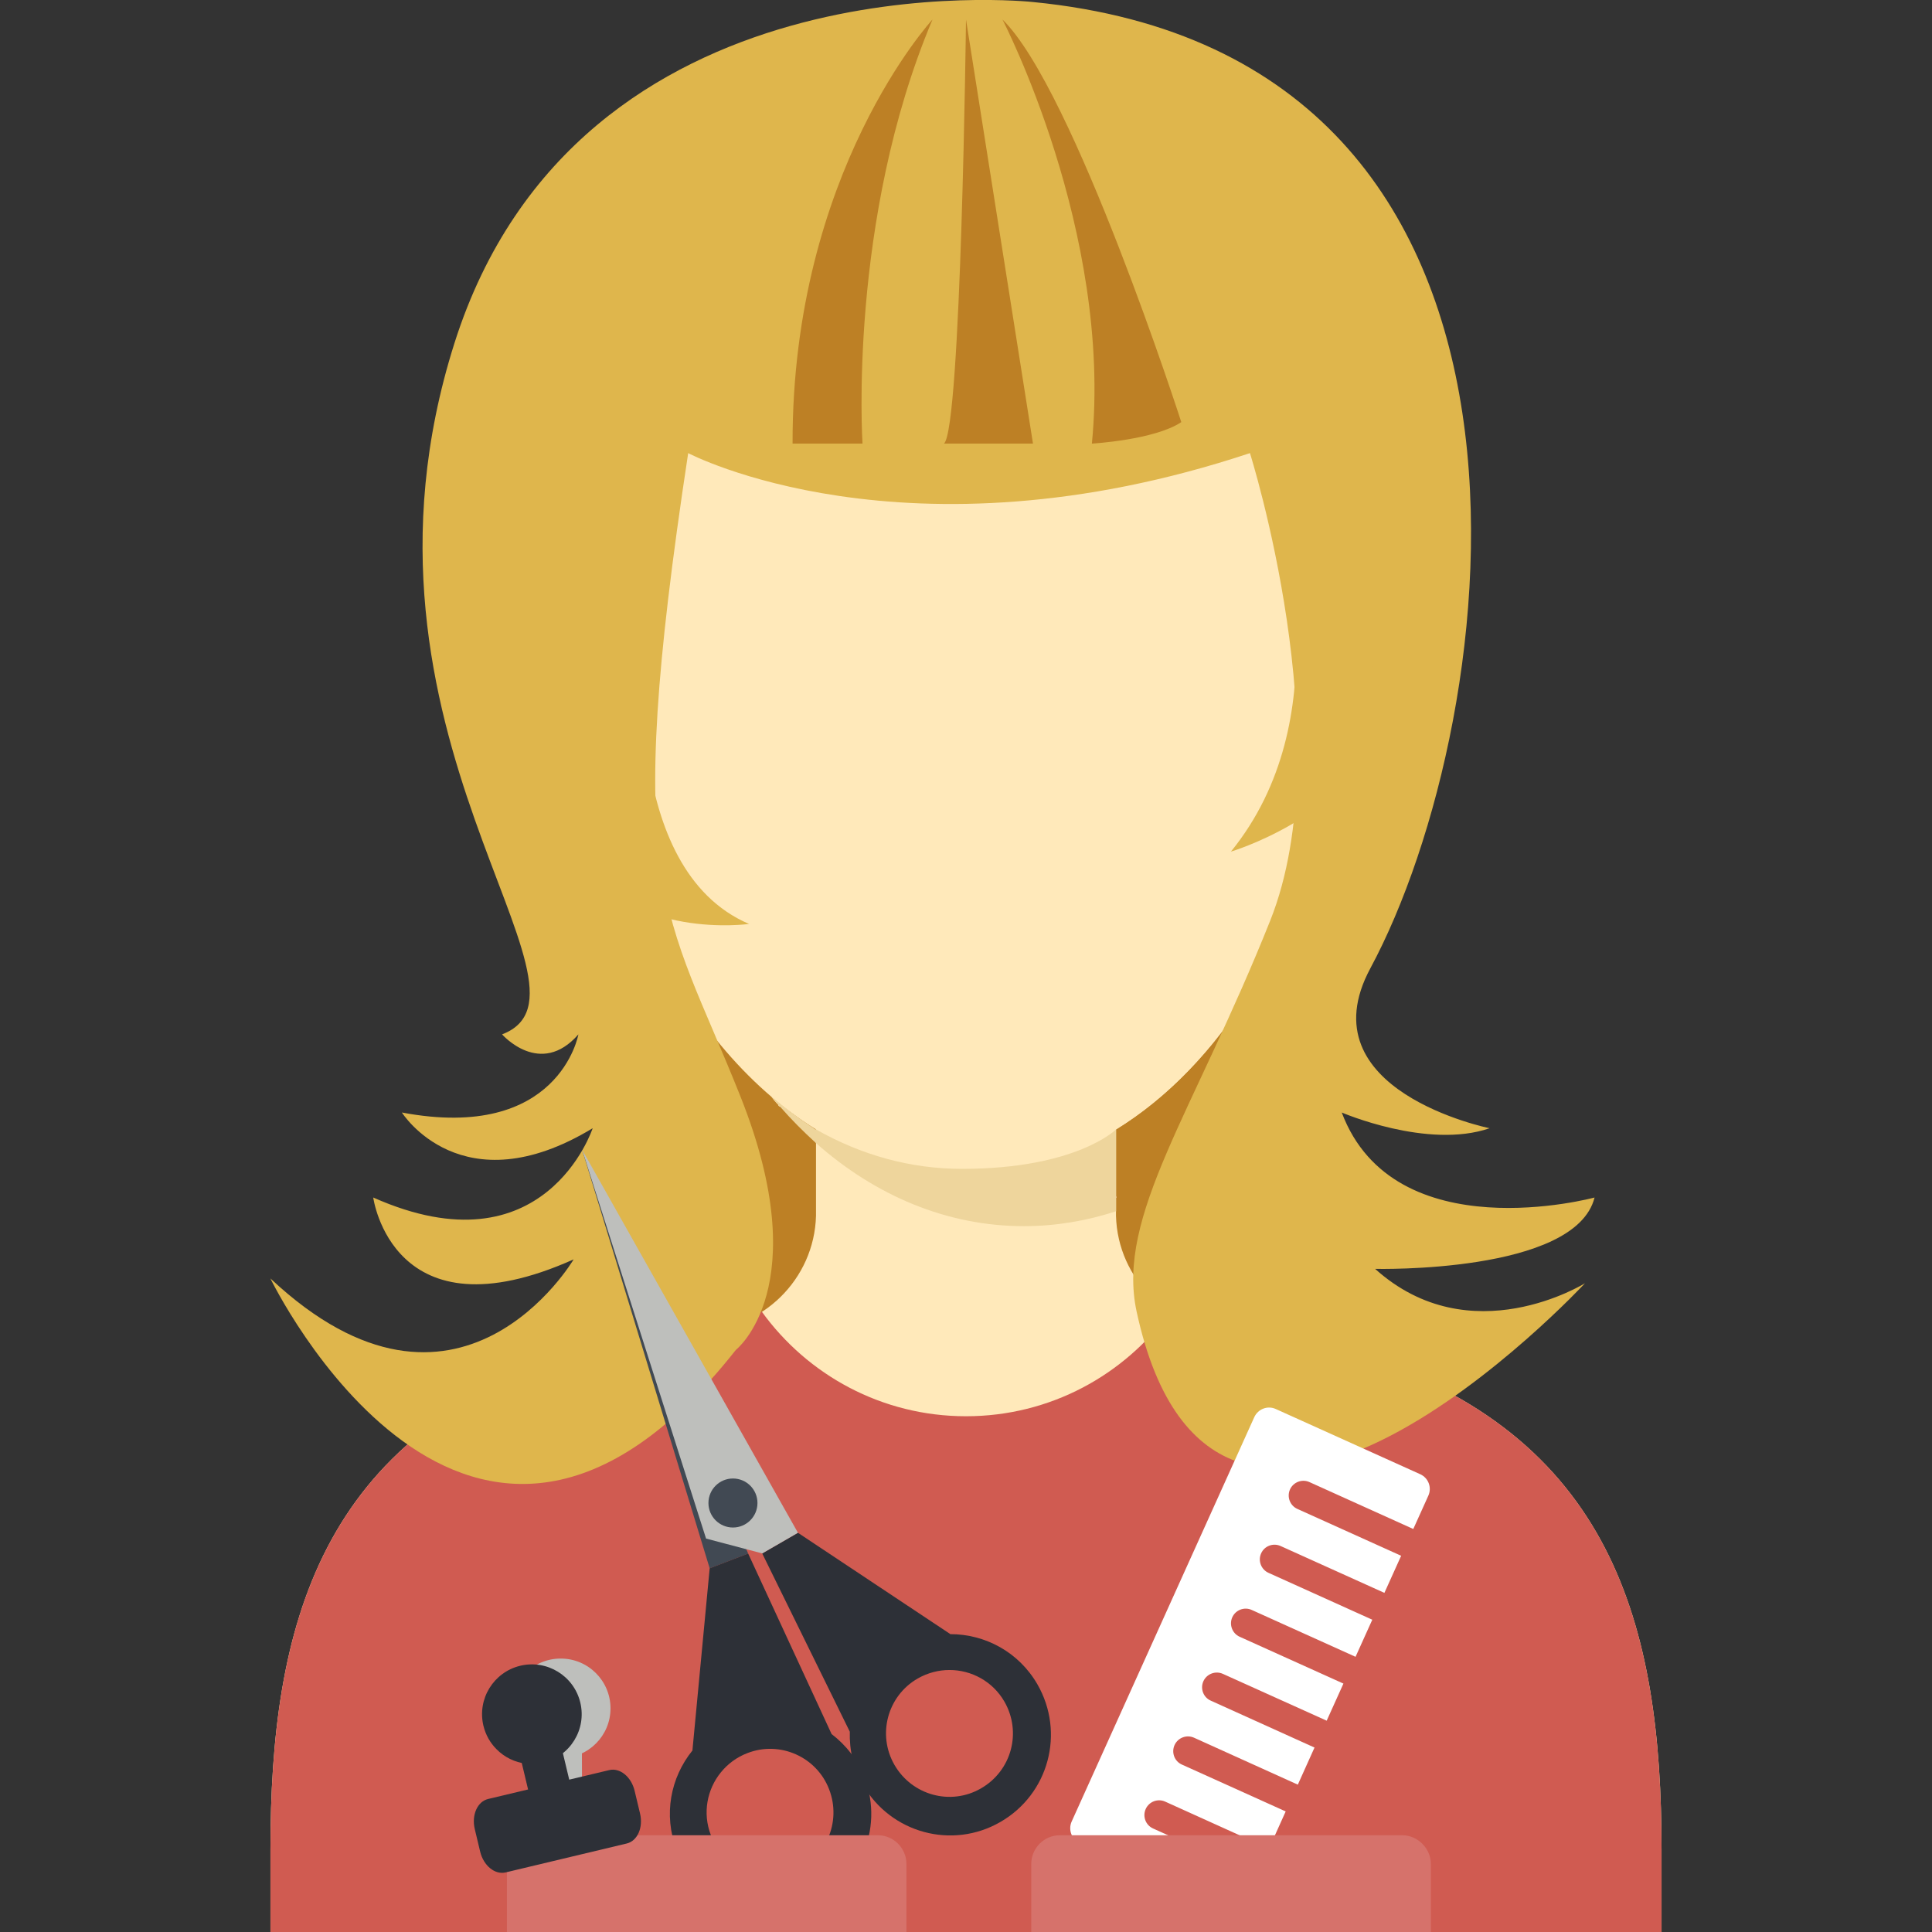 <?xml version="1.0" encoding="iso-8859-1"?>
<!-- Generator: Adobe Illustrator 16.0.0, SVG Export Plug-In . SVG Version: 6.00 Build 0)  -->
<!DOCTYPE svg PUBLIC "-//W3C//DTD SVG 1.1//EN" "http://www.w3.org/Graphics/SVG/1.1/DTD/svg11.dtd">
<svg version="1.1" id="Layer_1" xmlns="http://www.w3.org/2000/svg" xmlns:xlink="http://www.w3.org/1999/xlink" x="0px" y="0px"
	 width="64px" height="64px" viewBox="0 0 64 64" style="enable-background:new 0 0 64 64;" xml:space="preserve">
<rect x="0" y="0" width="64" height="64" fill="#333333" stroke="none"/>
<g>
	<g>
		<ellipse style="fill:#BD8025;" cx="32" cy="40.213" rx="12.485" ry="13.51"/>
	</g>
	<g>
		<g>
			<path style="fill:#FFE9BA;" d="M44.8,44.809l-3.906-0.72c-0.019,0-0.019,0-0.039,0c-2.104-0.02-3.831-1.708-3.886-3.812v-2.863
				c4.607-2.845,7.831-9.502,7.831-17.259C44.8,9.801,39.073,4.53,32,4.53l0,0l0,0c-7.073,0-12.801,5.271-12.801,15.625
				c0,7.757,3.225,14.414,7.832,17.259v2.863c-0.057,2.104-1.783,3.792-3.887,3.812c-0.02,0-0.02,0-0.039,0l-3.906,0.72
				c-8.648,2.675-10.24,9.084-10.24,16.461V64H32l0,0h23.041v-2.73C55.041,53.893,53.448,47.483,44.8,44.809z"/>
		</g>
		<g>
			<path style="fill:#FFE9BA;" d="M36.987,39.67c0,0,0-0.019-0.018-0.037v0.037C36.987,39.67,36.987,39.67,36.987,39.67z"/>
		</g>
	</g>
	<g>
		<g>
			<path style="fill:#FFE9BA;" d="M41.406,32.823c-1.215,1.972-2.73,3.546-4.437,4.591v2.711c-0.987,0.322-2.012,0.493-3.055,0.493
				c-2.541,0-4.912-1.006-6.884-2.751v-0.453c1.499,0.852,3.128,1.307,4.836,1.307C35.661,38.721,39.094,36.427,41.406,32.823z"/>
		</g>
		<g>
			<path style="fill:#FFE9BA;" d="M36.987,39.67c0,0,0,0-0.018,0v-0.037C36.987,39.651,36.987,39.67,36.987,39.67z"/>
		</g>
	</g>
	<g>
		<g>
			<path style="fill:#D05B51;" d="M55.041,61.27V64H8.959v-2.73c0-7.377,1.592-13.786,10.24-16.461l3.906-0.72
				c0.02,0,0.02,0,0.039,0c0.757,0,1.479-0.228,2.086-0.646c1.517,2.104,3.981,3.472,6.77,3.472s5.253-1.368,6.77-3.472
				c0.607,0.418,1.328,0.646,2.087,0.646c0.019,0,0.019,0,0.037,0l3.907,0.72C53.449,47.483,55.041,53.893,55.041,61.27z"/>
		</g>
		<g>
			<path style="fill:#D05B51;" d="M36.987,39.67c0,0,0,0-0.018,0v-0.037C36.987,39.651,36.987,39.67,36.987,39.67z"/>
		</g>
	</g>
	<g>
		<path style="fill:#FFE9BA;" d="M26.956,37.375c-0.38-0.209-0.76-0.455-1.12-0.721c-0.018,0-0.018,0-0.037-0.018
			c-0.018-0.021-0.018-0.021-0.018-0.039c-0.077-0.076-0.153-0.171-0.229-0.266C26.008,36.712,26.463,37.071,26.956,37.375z"/>
	</g>
	<g>
		<path style="fill:#EED59C;" d="M36.97,37.414v2.219c0.018,0.019,0.018,0.037,0.018,0.037s0,0-0.018,0v0.455
			c-0.987,0.322-2.012,0.493-3.055,0.493c-2.541,0-4.912-1.006-6.884-2.751c-0.416-0.38-0.815-0.777-1.195-1.213
			c-0.018,0-0.018,0-0.037-0.018c-0.018-0.021-0.018-0.021-0.018-0.039c-0.077-0.076-0.153-0.171-0.229-0.266
			c0.456,0.38,0.911,0.739,1.404,1.043c0.019,0.019,0.037,0.039,0.075,0.039c1.499,0.852,3.128,1.307,4.836,1.307
			C35.661,38.721,36.97,37.414,36.97,37.414z"/>
	</g>
	<g>
		<path style="fill:#DFB64C;" d="M22.797,15.01c0,0,7.193,3.793,18.609,0c0,0,3.031,9.569,0.671,15.488
			c-2.549,6.388-5.108,9.779-4.426,12.945c2.637,12.218,14.855-0.935,14.855-0.935s-3.793,2.369-6.953-0.475
			c0,0,6.636,0.163,7.269-2.364c0,0-6.637,1.802-8.375-2.816c0,0,2.845,1.229,4.899,0.521c0,0-6.135-1.24-3.951-5.298
			c4.424-8.218,7.427-30.185-11.177-32.009c0,0-15.058-1.653-19.166,11.307s5.373,21.442,1.58,22.891c0,0,1.265,1.447,2.528,0
			c0,0-0.632,3.572-5.847,2.588c0,0,1.977,3.152,6.32,0.521c0,0-1.579,4.827-7.269,2.295c0,0,0.633,4.736,6.638,2.05
			c0,0-3.813,6.478-10.045,0.631c0,0,6.567,13.59,15.418,2.369c0,0,2.667-2.079,0.157-8.388S20.585,29.549,22.797,15.01z"/>
	</g>
	<g>
		<path style="fill:#DFB64C;" d="M42.394,17.623c0,0,1.978,6.163-1.618,10.588c0,0,3.672-1.094,4.778-3.787
			C46.66,21.731,42.394,17.623,42.394,17.623z"/>
	</g>
	<g>
		<path style="fill:#DFB64C;" d="M21.367,21.211c0,0-0.842,7.568,3.447,9.396c0,0-3.949,0.548-5.547-2.214
			C17.671,25.629,21.367,21.211,21.367,21.211z"/>
	</g>
	<g>
		<path style="fill:#BD8025;" d="M30.891,0.645c0,0-4.655,5.041-4.636,14.05h2.317C28.572,14.694,28.081,7.299,30.891,0.645z"/>
	</g>
	<g>
		<path style="fill:#BD8025;" d="M32,0.645c0,0-0.16,13.575-0.73,14.05h2.949L32,0.645z"/>
	</g>
	<g>
		<path style="fill:#BD8025;" d="M33.207,0.645c0,0,3.651,7.023,2.963,14.05c0,0,2.074-0.119,2.962-0.712
			C39.132,13.982,35.576,2.953,33.207,0.645z"/>
	</g>
	<g>
		<g>
			<path style="fill:#FFFFFF;" d="M42.02,52.102c-0.245-0.111-0.354-0.4-0.243-0.646c0.109-0.244,0.398-0.354,0.645-0.242
				l3.438,1.552l0.555-1.229l-3.438-1.552c-0.245-0.11-0.354-0.399-0.244-0.646c0.111-0.244,0.4-0.354,0.646-0.242l3.438,1.553
				l0.499-1.105c0.122-0.27,0.002-0.588-0.27-0.71l-4.783-2.159c-0.271-0.125-0.589-0.002-0.713,0.268l-6.05,13.397
				c-0.121,0.271-0.002,0.59,0.269,0.712l4.784,2.159c0.271,0.124,0.589,0.001,0.712-0.269l0.37-0.821l-3.438-1.551
				c-0.246-0.111-0.354-0.399-0.244-0.646c0.111-0.245,0.399-0.355,0.645-0.244l3.438,1.555l0.554-1.23l-3.438-1.552
				c-0.246-0.109-0.354-0.398-0.244-0.645c0.112-0.247,0.401-0.355,0.646-0.245l3.438,1.555l0.553-1.229l-3.437-1.554
				c-0.246-0.107-0.355-0.399-0.244-0.644c0.111-0.243,0.399-0.354,0.646-0.243l3.438,1.551l0.555-1.229l-3.437-1.551
				c-0.247-0.111-0.355-0.402-0.245-0.646c0.111-0.244,0.4-0.354,0.645-0.242l3.438,1.552l0.555-1.229L42.02,52.102z"/>
		</g>
	</g>
	<g>
		<g>
			<polygon style="fill:#414953;" points="24.784,51.465 23.509,51.953 19.285,38.09 			"/>
		</g>
		<g>
			<path style="fill:#2D3037;" d="M27.543,57.439l0.002-0.002l-2.761-5.973l-1.275,0.488l-0.571,6.029h0.004
				c0,0-0.001,0.003-0.003,0.005c-0.728,0.898-0.969,2.134-0.528,3.286c0.664,1.728,2.589,2.584,4.317,1.923
				c1.716-0.658,2.573-2.585,1.91-4.313C28.408,58.285,28.017,57.801,27.543,57.439z M26.268,61.997
				c-1.092,0.418-2.305-0.122-2.723-1.215c-0.275-0.719-0.125-1.505,0.334-2.069c0.224-0.277,0.523-0.504,0.884-0.641
				c1.079-0.415,2.293,0.127,2.704,1.205C27.887,60.369,27.347,61.582,26.268,61.997z"/>
		</g>
		<g>
			<path style="fill:#2D3037;" d="M34.364,55.793c-0.618-1.069-1.729-1.66-2.885-1.66c-0.003,0-0.003,0-0.004,0l0.002-0.004
				l-5.045-3.354l-1.183,0.684l2.902,5.906l0,0c-0.018,0.596,0.114,1.205,0.435,1.759c0.925,1.604,2.961,2.152,4.553,1.231
				C34.743,59.432,35.288,57.396,34.364,55.793z M32.496,59.243c-1,0.579-2.282,0.233-2.866-0.779
				c-0.577-1.003-0.233-2.283,0.768-2.86c0.334-0.191,0.697-0.283,1.053-0.283c0.727-0.002,1.435,0.377,1.82,1.045
				C33.854,57.378,33.512,58.659,32.496,59.243z"/>
		</g>
		<g>
			<polygon style="fill:#BEBFBC;" points="25.25,51.459 23.389,50.967 19.285,38.09 26.433,50.775 			"/>
		</g>
		<g>
			<circle style="fill:#414953;" cx="24.28" cy="49.789" r="0.812"/>
		</g>
	</g>
	<g>
		<path style="fill:#D6726B;" d="M30.027,61.744V64H16.792v-2.256c0-0.512,0.417-0.949,0.946-0.949H29.08
			C29.61,60.795,30.027,61.232,30.027,61.744z"/>
	</g>
	<g>
		<path style="fill:#D6726B;" d="M47.399,61.744V64H34.162v-2.256c0-0.512,0.416-0.949,0.948-0.949h11.341
			C46.963,60.795,47.399,61.232,47.399,61.744z"/>
	</g>
	<g>
		<g>
			<g>
				<path style="fill:#BEBFBC;" d="M20.224,56.586c0.003,0.912-0.735,1.651-1.646,1.653c-0.398,0.002-0.766-0.14-1.05-0.374
					c-0.145-0.115-0.269-0.26-0.363-0.417c-0.153-0.248-0.24-0.54-0.241-0.855c-0.003-0.909,0.734-1.65,1.646-1.651
					C19.479,54.938,20.221,55.675,20.224,56.586z"/>
			</g>
			<g>
				<path style="fill:#BEBFBC;" d="M19.282,59.95c0.002,0.364-0.293,0.661-0.658,0.661l-0.082,0.002
					c-0.365,0-0.661-0.295-0.661-0.657l-0.006-1.935c0-0.362,0.294-0.658,0.659-0.658l0.082-0.002c0.363,0,0.66,0.294,0.661,0.657
					L19.282,59.95z"/>
			</g>
		</g>
		<g>
			<g>
				<path style="fill:#2D3037;" d="M19.224,56.402c0.211,0.887-0.335,1.775-1.222,1.988c-0.388,0.092-0.776,0.039-1.108-0.123
					c-0.167-0.082-0.318-0.191-0.449-0.325c-0.206-0.206-0.357-0.47-0.431-0.774c-0.212-0.886,0.335-1.775,1.221-1.988
					C18.121,54.968,19.013,55.515,19.224,56.402z"/>
			</g>
			<g>
				<path style="fill:#2D3037;" d="M19.081,59.893c0.085,0.356-0.133,0.711-0.488,0.795l-0.082,0.021
					c-0.353,0.082-0.707-0.134-0.793-0.489l-0.448-1.878c-0.085-0.355,0.135-0.712,0.488-0.795l0.08-0.021
					c0.354-0.082,0.71,0.134,0.794,0.489L19.081,59.893z"/>
			</g>
		</g>
		<g>
			<path style="fill:#2D3037;" d="M21.202,60.074c0.111,0.465-0.086,0.91-0.44,0.994l-4.012,0.958
				c-0.354,0.085-0.732-0.222-0.844-0.688l-0.179-0.749c-0.11-0.466,0.088-0.91,0.441-0.995l4.013-0.957
				c0.354-0.086,0.732,0.222,0.842,0.687L21.202,60.074z"/>
		</g>
	</g>
</g>
</svg>
